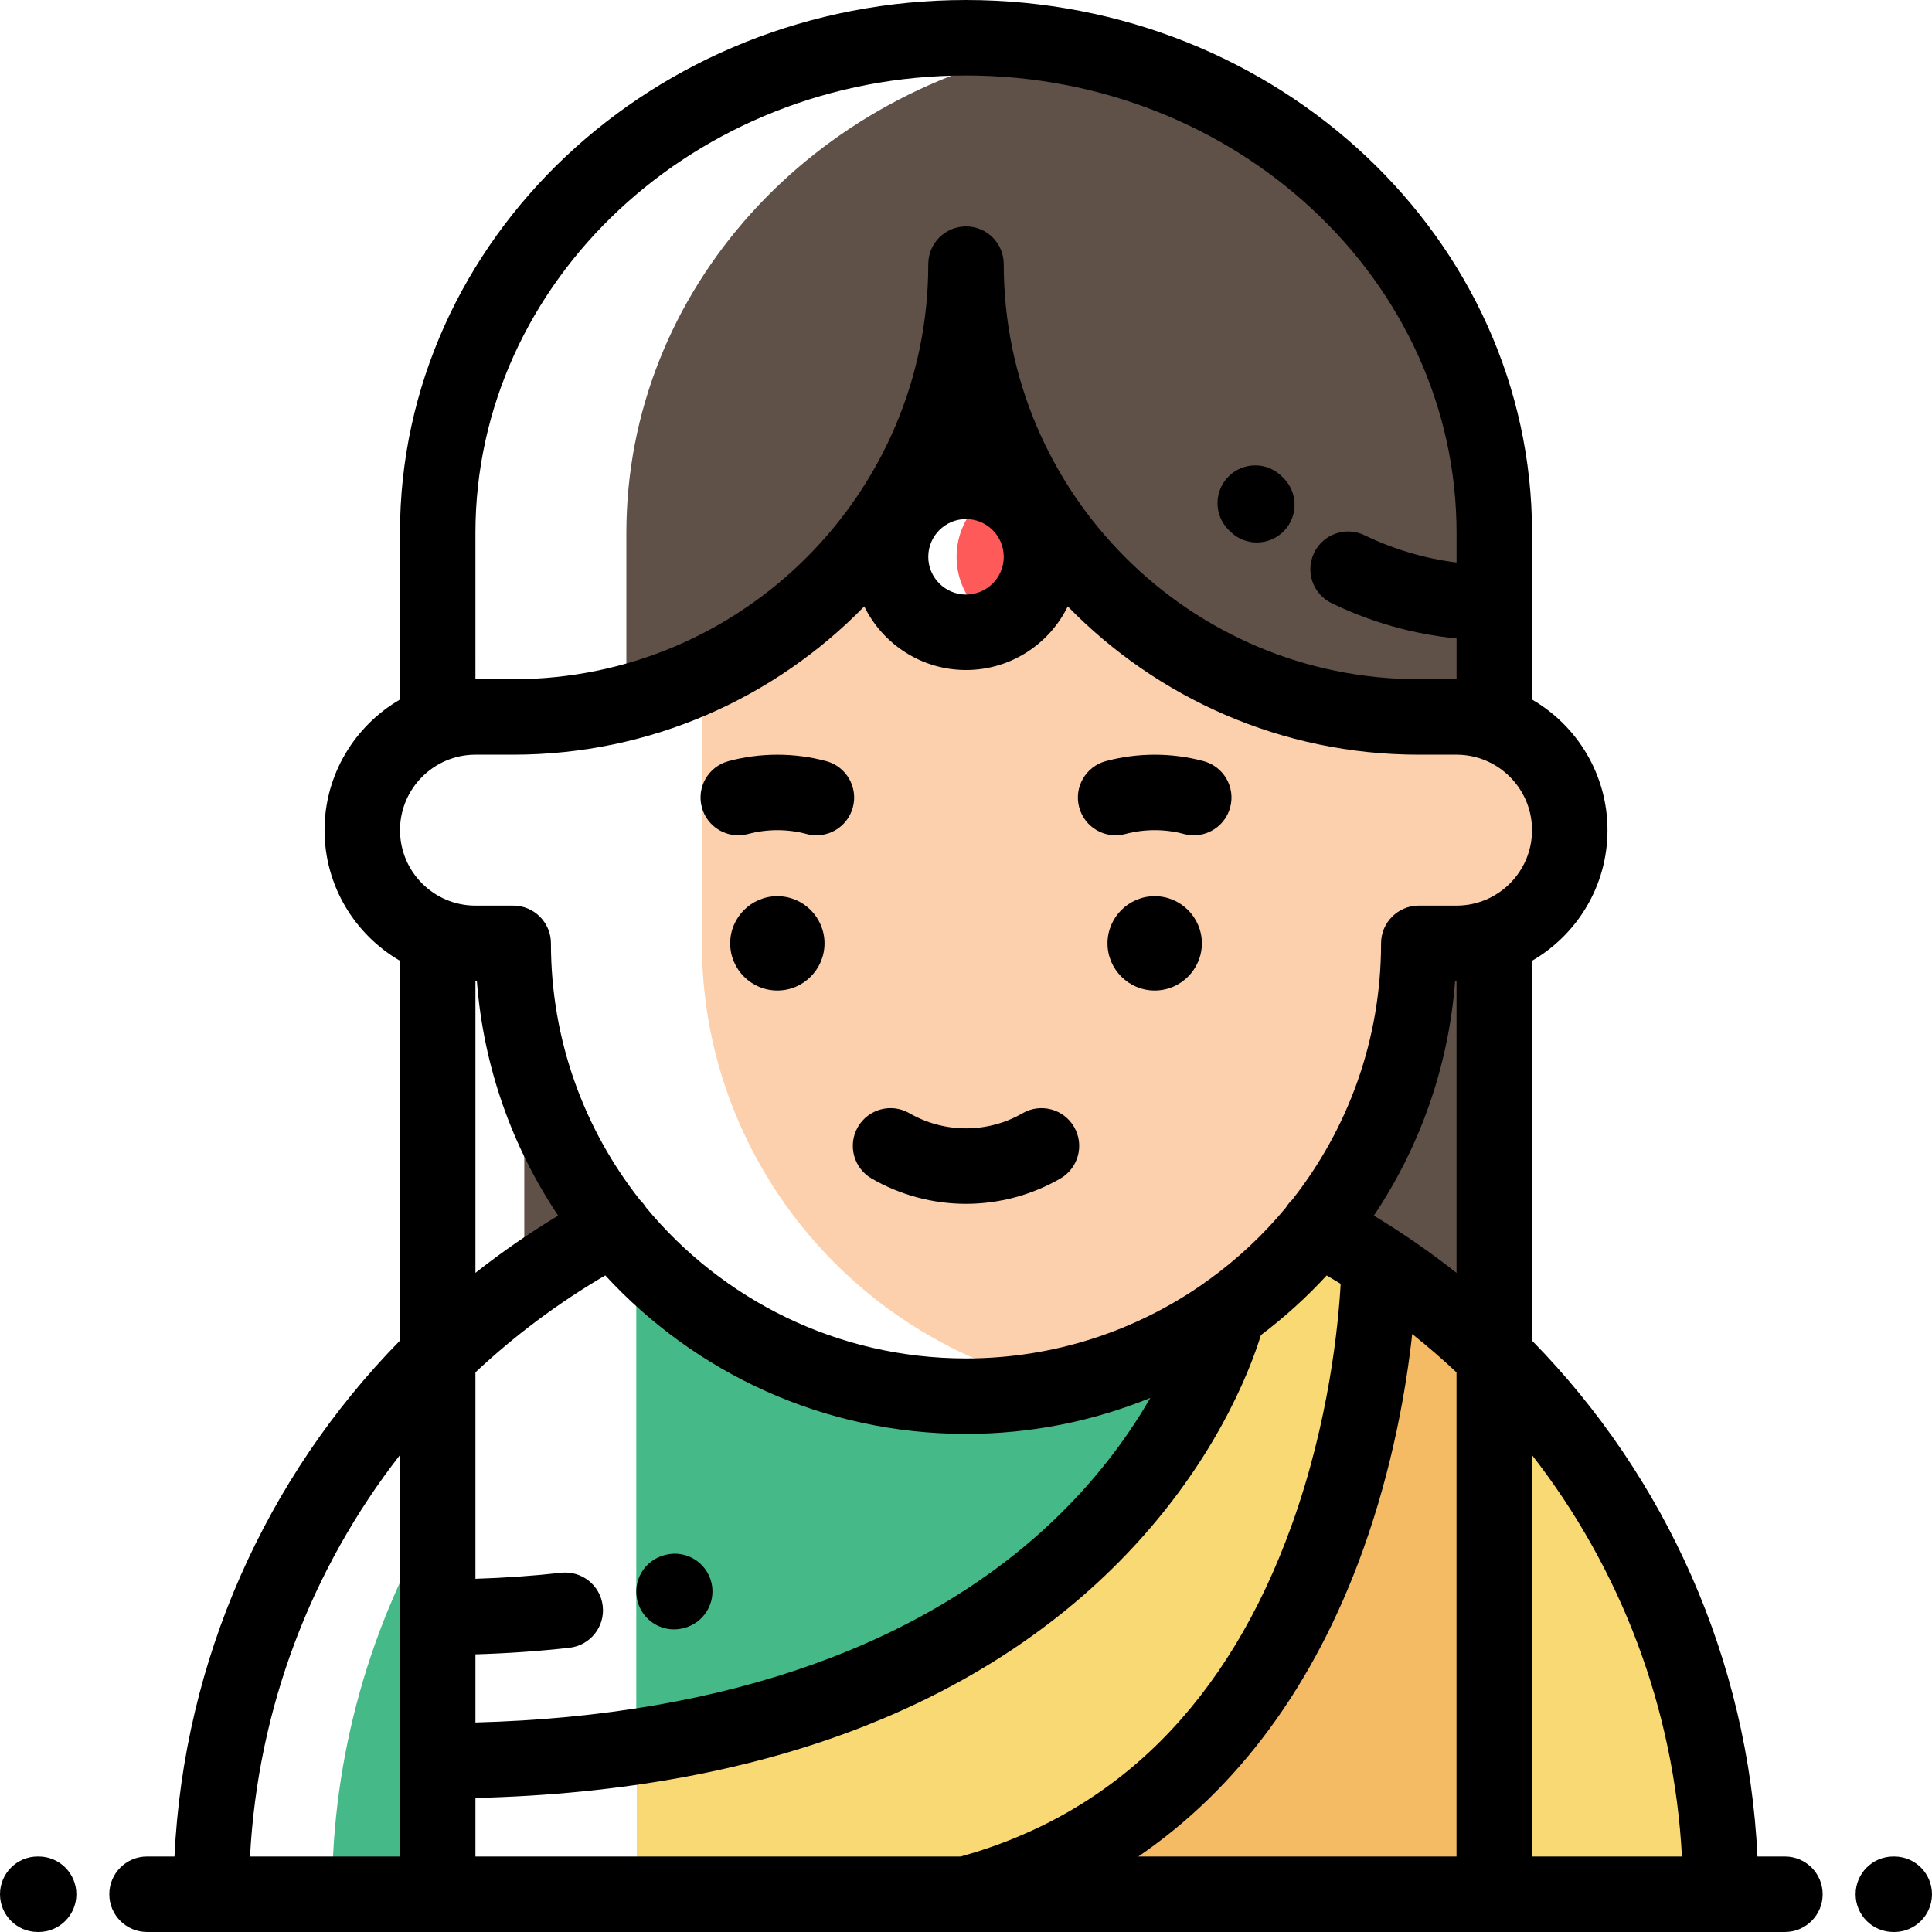 <svg height="512pt" viewBox="0 0 512 512.001" width="512pt" xmlns="http://www.w3.org/2000/svg"><path d="m281 12.09c-65.395 11.047-115.008 64.664-115.008 129.145v44.949c51.613-13.406 90.012-60.527 90.012-116.18 0 27.441 9.344 52.809 24.996 73.082 21.992 28.48 56.445 46.914 95 46.914h10.004c3.508 0 6.875.605 10.004 1.711v-50.477c0-64.48-49.613-118.098-115.008-129.145zm0 0" fill="#5f5148"/><path d="m138.938 340.113c7.551-5.48 15.488-10.457 23.77-14.859-11.379-14.062-19.656-30.727-23.77-48.918zm0 0" fill="#5f5148" fill-rule="evenodd"/><path d="m376 250c0 28.434-10.02 54.641-26.715 75.254 5.562 2.957 10.973 6.172 16.211 9.621 10.957 7.219 21.176 15.484 30.5 24.648l.004-111.227c-3.129 1.105-6.492 1.703-9.996 1.703zm0 0" fill="#5f5148" fill-rule="evenodd"/><path d="m396.008 191.711c-3.129-1.105-6.496-1.711-10.004-1.711h-10.004c-25.926 0-50-8.336-69.676-22.457-.109.004-.215.016-.324.016-10.473 0-19.055-8.059-19.914-18.316-1.762-1.992-3.457-4.047-5.086-6.156-1.625 2.109-3.32 4.16-5.078 6.152-.855 10.258-9.441 18.32-19.918 18.32-11.047 0-20-8.957-20-20 0-7.824 4.5-14.582 11.047-17.867-2.184-1.32-4.18-2.137-5.852-2.137-.105 0-29.27 51.461-55.195 51.461v70.984c0 28.434 10.02 54.637 26.703 75.254 17.012 21.027 40.961 36.238 68.277 42.094 16.285-3.484 31.383-10.281 44.52-19.672 8.902-6.367 16.91-13.918 23.781-22.422 16.691-20.613 26.715-46.82 26.715-75.254h10.004c3.504 0 6.867-.602 9.996-1.703 11.652-4.121 20.004-15.234 20.004-28.297 0-13.059-8.348-24.168-19.996-28.289zm0 0" fill="#fcd0ac"/><path d="m264.75 129.594c-6.652 3.246-11.25 10.059-11.25 17.965 0 7.902 4.598 14.719 11.25 17.965 6.656-3.246 11.258-10.062 11.258-17.965 0-7.906-4.602-14.719-11.258-17.965zm0 0" fill="#ff5a5a" fill-rule="evenodd"/><path d="m306 167.559c.109 0 .215-.012.324-.016-7.418-5.32-14.207-11.469-20.238-18.297.859 10.254 9.441 18.312 19.914 18.312zm0 0" fill="#fcd0ac"/><path d="m255.68 167.543c.109.004.215.016.324.016 10.477 0 19.062-8.062 19.918-18.32-6.031 6.832-12.82 12.98-20.242 18.305zm0 0" fill="#fcd0ac"/><path d="m115.996 400.293c-17.766 29.848-27.996 64.637-27.996 101.707h27.996zm0 0" fill="#45ba88" fill-rule="evenodd"/><path d="m168.617 332.762v130.172c93.691-13.891 132.863-63.836 148.09-93.227-2.672.18-5.363.293-8.082.293-9.039 0-17.852-1.023-26.336-2.941-8.469 1.91-17.262 2.941-26.285 2.941-26.945 0-51.887-9-71.973-24.145-3.855-2.801-10.922-10.98-15.414-13.094zm0 0" fill="#45ba88" fill-rule="evenodd"/><path d="m368.879 334.875c-5.797 0-26.18-6.891-38.746 8.301-34.277 41.438-80.785 123.441-161.379 123.441v35.383l87.242-.004c63.773-17.09 106.293-97.137 112.883-167.121zm0 0" fill="#f9d973"/><path d="m365.496 334.875s-.086 137.805-109.5 167.121l140 .004v-142.477c-9.324-9.164-19.543-17.43-30.5-24.648zm0 0" fill="#f4ba64" fill-rule="evenodd"/><path d="m395.996 359.523v142.477h60c0-55.629-23.016-106.133-60-142.477zm0 0" fill="#f9d973" fill-rule="evenodd"/><g fill="#000001"><path d="m271 295.012c-4.551 2.629-9.734 4.016-14.996 4.016-5.262 0-10.445-1.391-15-4.016-4.785-2.766-10.898-1.125-13.66 3.656-2.762 4.785-1.125 10.898 3.66 13.664 7.586 4.383 16.23 6.695 25 6.695 8.766 0 17.414-2.316 25-6.699 4.781-2.762 6.418-8.879 3.656-13.66-2.762-4.781-8.879-6.418-13.66-3.656zm0 0"/><path d="m405.996 254.625c11.945-6.926 20.008-19.848 20.008-34.621 0-14.773-8.055-27.688-19.996-34.617v-44.152c0-77.875-67.293-141.234-150.004-141.234-82.715 0-150.008 63.359-150.008 141.234v44.152c-11.938 6.93-19.988 19.848-19.988 34.617 0 14.77 8.051 27.684 19.988 34.613v100.652c-35.66 36.367-57.285 84.77-59.758 136.727h-7.273c-5.523 0-10 4.477-10 10 0 5.523 4.477 10 10 10h16.957c.023 0 .051.004.074.004.027 0 .055-.004.078-.004h59.844c.027 0 .055.004.078.004.027 0 .051-.004.078-.004h139.859c.02 0 .039.004.059.004.012 0 .023-.004.035-.004h139.891c.027 0 .051.004.078.004s.051-.004.078-.004h59.844c.027 0 .055.004.078.004.027 0 .051-.004.078-.004h16.957c5.52 0 10-4.477 10-10 0-5.523-4.48-10-10-10h-7.277c-2.473-51.957-24.098-100.359-59.758-136.727m-280 136.727v-15.516c38.836-.938 73.586-7.355 103.406-19.148 26.234-10.375 48.734-24.887 66.875-43.137 25.223-25.363 34.926-50.824 37.887-60.387 6.277-4.738 12.113-10.031 17.43-15.805 1.246.727 2.48 1.465 3.699 2.219-.602 10.754-3.047 36.34-12.93 63.836-16.84 46.863-46.367 76.434-87.754 87.938zm130.008-111.996c17.27 0 33.758-3.395 48.848-9.535-5.277 9.141-12.863 19.844-23.613 30.484-35.047 34.695-88.582 53.797-155.242 55.523v-18.055c8.527-.254 16.875-.836 24.922-1.742 5.488-.621 9.438-5.57 8.816-11.059-.617-5.488-5.57-9.434-11.059-8.816-7.312.824-14.918 1.348-22.68 1.598v-54.711c10.344-9.703 21.859-18.34 34.41-25.691 23.773 25.809 57.828 42.004 95.598 42.004zm129.617-120h.375v77.32c-6.93-5.465-14.238-10.535-21.91-15.164 12.09-18.051 19.785-39.281 21.535-62.156zm-24.434 150.824c7.973-22.191 11.504-43.059 13.066-57.293 4.062 3.238 7.98 6.629 11.742 10.156v128.309h-84.32c26.461-18.074 46.691-45.5 59.512-81.172zm44.809-25.223c23.523 30.207 37.672 67.164 39.738 106.395h-39.738zm-19.992-145.602h-10.004c-5.52 0-10 4.48-10 10 0 25.648-8.824 49.273-23.594 68-.617.586-1.164 1.262-1.629 2.02-5.934 7.172-12.762 13.574-20.305 19.047-.527.309-1.023.664-1.488 1.066-17.852 12.512-39.574 19.867-62.984 19.867-34.094 0-64.617-15.594-84.809-40.023-.449-.723-.977-1.375-1.566-1.941-14.785-18.734-23.621-42.371-23.621-68.035 0-5.52-4.477-10-10-10h-10c-11.027 0-19.996-8.969-19.996-19.996 0-11.031 8.969-20.004 19.996-20.004h10c36.438 0 69.41-15.07 93.035-39.301 4.883 9.977 15.133 16.863 26.969 16.863 11.828 0 22.078-6.887 26.961-16.859 23.625 24.227 56.602 39.297 93.031 39.297h10.004c11.027 0 20 8.973 20 20.004 0 11.027-8.973 19.996-20 19.996zm-129.996-102.441c5.512 0 10 4.484 10 10s-4.488 10.004-10 10.004c-5.52 0-10.004-4.488-10.004-10.004s4.484-10 10.004-10zm-130.012 3.676c0-66.848 58.32-121.234 130.008-121.234 71.684 0 130.004 54.387 130.004 121.234v7.836c-8.453-1.062-16.629-3.477-24.398-7.23-4.973-2.402-10.949-.316-13.355 4.656-2.398 4.973-.316 10.953 4.656 13.355 10.512 5.078 21.609 8.199 33.098 9.348v10.801h-.004-10c-60.656 0-110-49.344-110-109.996 0-5.523-4.48-10-10-10-5.523 0-10 4.477-10 10 0 60.652-49.348 109.996-110 109.996h-10s-.004 0-.008 0zm.008 118.766h.379c1.75 22.871 9.445 44.102 21.535 62.152-7.676 4.629-14.992 9.699-21.922 15.168v-77.32zm-20.008 125.602v106.395h-39.734c2.062-39.23 16.211-76.188 39.734-106.395zm0 0"/><path d="m10.234 491.996h-.234c-5.523 0-10 4.477-10 10 0 5.523 4.477 10 10 10h.234c5.523 0 10-4.477 10-10 0-5.523-4.48-10-10-10zm0 0"/><path d="m501.996 491.996h-.234c-5.523 0-10 4.477-10 10 0 5.523 4.477 10 10 10h.234c5.523 0 10-4.477 10-10 0-5.523-4.477-10-10-10zm0 0"/><path d="m306.008 237.5c-6.887 0-12.508 5.613-12.508 12.5 0 6.883 5.621 12.5 12.508 12.5 6.879 0 12.5-5.617 12.5-12.5 0-6.887-5.621-12.5-12.5-12.5zm0 0"/><path d="m206.004 237.5c-6.883 0-12.5 5.613-12.5 12.5 0 6.883 5.617 12.5 12.5 12.5 6.887 0 12.5-5.617 12.5-12.5 0-6.887-5.613-12.5-12.5-12.5zm0 0"/><path d="m218.945 201.703c-8.438-2.262-17.449-2.262-25.887.004-5.332 1.43-8.496 6.914-7.066 12.246 1.43 5.336 6.914 8.5 12.25 7.07 5.059-1.355 10.465-1.355 15.523 0 .867.23 1.738.344 2.594.344 4.418 0 8.457-2.945 9.656-7.414 1.43-5.336-1.734-10.816-7.07-12.25zm0 0"/><path d="m318.945 201.703c-8.441-2.262-17.449-2.262-25.883 0-5.336 1.434-8.5 6.914-7.07 12.25 1.43 5.332 6.906 8.5 12.246 7.07 5.059-1.355 10.465-1.359 15.531 0 .867.23 1.738.344 2.594.344 4.414 0 8.457-2.949 9.652-7.414 1.43-5.336-1.734-10.816-7.07-12.25zm0 0"/><path d="m178.613 431.801c.797 0 1.602-.098 2.406-.297.051-.012.129-.027.156-.035 5.363-1.32 8.664-6.742 7.348-12.105-1.316-5.363-6.707-8.648-12.074-7.328l-.332.082c-5.348 1.383-8.562 6.836-7.18 12.184 1.168 4.508 5.227 7.5 9.676 7.5zm0 0"/><path d="m326.211 141.035c1.934 1.824 4.402 2.727 6.867 2.727 2.656 0 5.309-1.051 7.273-3.133 3.789-4.02 3.609-10.344-.406-14.133l-.184-.184c-3.879-3.934-10.203-3.965-14.133-.09-3.934 3.879-3.965 10.219-.09 14.152.223.223.445.445.672.66zm0 0"/></g></svg>